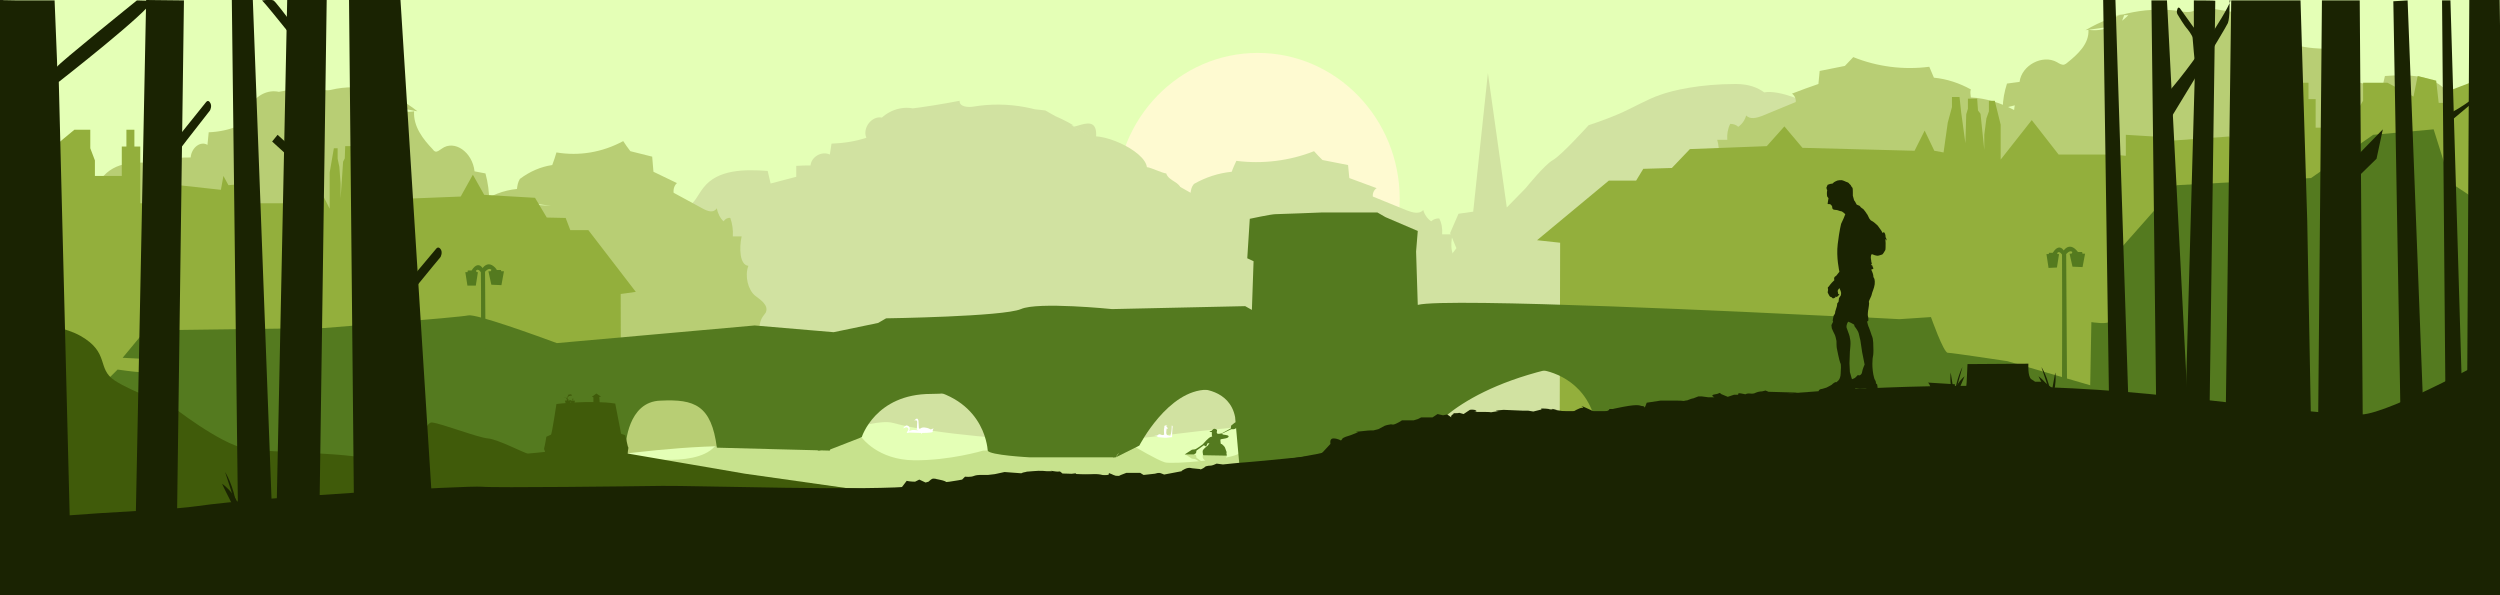 <?xml version="1.0" encoding="utf-8"?>
<!-- Generator: Adobe Illustrator 18.0.0, SVG Export Plug-In . SVG Version: 6.00 Build 0)  -->
<!DOCTYPE svg PUBLIC "-//W3C//DTD SVG 1.1 Tiny//EN" "http://www.w3.org/Graphics/SVG/1.1/DTD/svg11-tiny.dtd">
<svg version="1.1" baseProfile="tiny" id="Layer_1" xmlns="http://www.w3.org/2000/svg" xmlns:xlink="http://www.w3.org/1999/xlink"
	 x="0px" y="0px" viewBox="0 350.1 595.3 141.7" xml:space="preserve">
<rect x="0" y="350.1" width="595.3" height="141.7" fill="#333333" stroke="none"/>
<rect x="0.7" y="350" fill="#E4FFB6" width="595" height="141"/>
<path fill="#C7E28D" d="M205.3,454.4c0,0,3.8,5.2,12.3,5.3s16.5-2.3,16.5-2.3l36-1c0,0,5.5,3.3,7.3,3.8s16.3-0.7,17.7-2.2
	c1.3-1.5,31.3-1.2,31.3-1.2s-31.5,20.3-32,20.3s-137.7-4.7-137.7-4.7l-9.5-14.2c0,0,8,3.7,11.2,3.7s-8.7-3.2-8.7-3.2
	s15.6,3.1,20.4-2.2C175,451.4,205.3,454.4,205.3,454.4z"/>
<ellipse fill="#FEFAD1" cx="299.5" cy="397.5" rx="33.8" ry="34.8"/>
<path fill="#F9DF7C" d="M272,396.4c-0.7-0.6-2.2-0.1-2,0.8"/>
<path fill="#D1E2A1" d="M248.9,376.4c-0.9-0.1-1.8-0.2-2.7-0.3c0.3,0.9,0.7,1.7,1,2.6c2.8,0.4,5.7,0.8,8.5,1.3
	c-7.1-4.3-15.8-5.9-24-4.5c-1.3,0.2-3.3,0-3.2-1.4c-4.2,0.8-8.4,1.5-12.7,2c0.9,0,1.8,0.1,2.7,0.1c-2.9-1-6.2-0.2-8.5,1.9
	c-2.4-0.5-4.7,2.5-3.7,4.8c-2.7,0.9-5.5,1.3-8.3,1.4c-0.1,0.9-0.3,1.8-0.4,2.6c-1.9-0.9-4.4,0.5-4.6,2.6c-1.1,0-2.3,0-3.4,0.1
	c0,0.9,0,1.8,0,2.6c-2,0.5-4.1,1.1-6.1,1.6c-0.2-1-0.5-2-0.7-3c-5.5-0.4-11.9-0.4-15.3,4c-1.3,1.6-2.1,3.9-4,4.6
	c3.3,2.2,3.4,7.1,2.3,11c-1.1,3.9-2.9,7.8-2,11.7c0.9,3.9,4.2,6.7,7.4,9.2c5.8,4.5,11.8,9.1,18.7,11.6c5.1,1.8-8.4,11.3-3.1,12.4
	c5.3,1.1,20.6-5.9,25.8-4.5c10.3,2.8,29.7,4.1,40.4,4.5c12.4,0.5,24.6-1.8,36.9-3c17.3-1.8,34.8-2.7,52.1-2.8
	c2.6-6.9,5.8-13.6,9.8-19.9c-0.9-2.3-1.7-5.3,0-7.1c0.3-0.3,0.6-0.5,0.8-0.9c0.8-1.5-1.5-2.5-3-3.4c-2-1.2-2.9-4.1-1.8-6.2
	c-2.4-0.1-2.5-3.7-1.9-6.1c-0.8,0-1.6,0-2.5,0c0.1-1.3-0.1-2.7-0.7-3.8c-0.7,0-1.4,0.2-1.9,0.7c-0.9-0.6-1.6-1.6-1.9-2.7
	c-0.9,1.1-2.6,0.6-3.9,0.1c-2.7-1.1-5.4-2.2-8.1-3.3c-0.1-0.8,0.3-1.6,0.9-2c-2.2-0.8-4.3-1.6-6.5-2.4c-0.1-1-0.2-2.1-0.3-3.1
	c-2-0.4-4.1-0.8-6.1-1.2c-0.7-0.7-1.4-1.4-2-2.1c-5.8,2.3-12.3,3.1-18.5,2.3c-0.4,0.9-0.8,1.7-1.1,2.6c-3.1,0.3-6.2,1.3-9,2.9
	c-0.6,0.7-0.7,1.4-0.8,2.1"/>
<path fill="#D1E2A1" d="M281.2,395.4c0-2-2.9-2.1-3.5-4c-1-0.1-3.6-1.4-4.6-1.5c-0.5-4-11.4-8.9-14.9-6.9c-0.5,0.3,5.2,1.6,4.6,1.5
	c-0.3-0.1-2.6,3.4-2.9,3.2c4.3-13.8-5.1-5.4-5.1-7.9"/>
<path fill="#B8CE74" d="M123.1,395.1c-3.2,0.3-6.3,1.5-9,3.5c-0.1-1.1-0.2-2.3-0.8-3s-1.9-0.1-1.7,1c6.5,0.8,13.1,1.7,19.6,2.5
	c-4.9-0.3-9.8-0.6-14.7-0.9c0-2.3-0.3-4.6-0.9-6.8c-0.9-0.2-1.7-0.3-2.6-0.5c-0.5-4.6-4.8-7.6-7.8-5.4c-0.5,0.3-1,0.8-1.5,0.7
	c-0.3-0.1-0.5-0.3-0.7-0.6c-2.2-2.3-4.6-5.3-4.4-9c-3,0.6-6.2-1-8.3-4.1c1.1,0,2.1,0.1,3.2,0.1c-0.8-0.1-1.6-0.3-2.3-0.4
	c0.3,1,0.6,2,0.9,3c2.4,0.5,4.9,1,7.3,1.4c-6.1-4.9-13.6-6.8-20.6-5.1c-1.1,0.3-2.8,0-2.8-1.6c-3.6,0.9-7.3,1.7-10.9,2.3
	c0.8,0,1.5,0.1,2.3,0.1c-2.5-1.1-5.4-0.2-7.3,2.2c-2.1-0.5-4,2.9-3.2,5.5c-2.3,1-4.7,1.5-7.2,1.6c-0.1,1-0.2,2-0.3,3
	c-1.6-1-3.8,0.6-4,3c-1,0-2,0-2.9,0.1c0,1,0,2,0,3c-1.7,0.6-3.5,1.2-5.2,1.8c-0.2-1.2-0.4-2.3-0.6-3.5c-4.7-0.5-10.3-0.4-13.2,4.6
	c-1.1,1.9-1.8,4.4-3.4,5.3c2.9,2.5,2.9,8.2,2,12.6s-2.5,9-1.8,13.5c0.7,4.5,3.6,7.7,6.3,10.5c5,5.2,10.1,10.5,16,13.3
	c4.3,2.1,9,2.7,13.5,4s8.9,3.2,13.4,4.8c8.9,3.2,18,5,27.2,5.4c10.6,0.5,21.3-0.8,31.9-2.2c14.9-2,29.7-4.3,44.7-4.5
	c2.2-8,5-15.6,8.4-22.8c-0.8-2.7-1.5-6,0-8.1c0.2-0.3,0.5-0.6,0.7-1c0.6-1.7-1.3-2.9-2.6-3.9c-1.7-1.4-2.5-4.7-1.6-7.1
	c-2.1-0.2-2.2-4.3-1.6-7c-0.7,0-1.4,0-2.1,0c0.1-1.5-0.1-3-0.6-4.4c-0.6-0.1-1.2,0.2-1.6,0.8c-0.8-0.7-1.4-1.9-1.6-3.1
	c-0.8,1.2-2.2,0.7-3.3,0.1c-2.3-1.3-4.7-2.5-7-3.8c-0.1-0.9,0.2-1.8,0.8-2.3c-1.9-0.9-3.7-1.8-5.6-2.7c-0.1-1.2-0.2-2.4-0.3-3.6
	c-1.7-0.4-3.5-0.9-5.2-1.3c-0.6-0.8-1.2-1.6-1.7-2.4c-5,2.7-10.5,3.6-15.9,2.7c-0.3,1-0.6,2-1,3c-2.7,0.4-5.3,1.5-7.7,3.3
	C123.3,393.5,123.2,394.3,123.1,395.1z"/>
<polygon fill="#93AF3C" points="0,395.1 2.3,393.6 2.2,383 4.4,380.8 8,383 8,385.9 9.7,385.9 10,380.4 12.9,379.3 13.6,384.4 
	17.7,381 21.5,381 21.5,385.4 22.6,388.3 22.6,392 29,392 29,385 30.1,385 30.1,381 32,381 32,385 33.4,385 33.4,398.5 40.9,398.5 
	42.6,394.2 52.6,395.3 53.2,392 54.4,394.2 58.8,393.8 58.8,398.9 60.8,398.5 69.4,398.5 73.6,390.1 78.5,399.8 78.5,396 
	78.5,391.2 79.5,385.4 80.4,385.4 80.4,387.9 80.8,389.8 81.1,393.8 81.1,397.4 81.7,388.6 82.1,387.8 82.2,384.9 83.6,384.9 
	83.6,387.3 83.9,388.7 84,395.8 84.7,388.3 84.9,384.5 86.2,384.5 86.2,386.9 86.8,390.8 87.5,398 88.9,397.6 90.5,392.7 
	92.1,397.6 109.7,396.9 112.6,391.7 115.3,396.5 127.4,397.2 130.2,401.9 134.7,402 135.8,404.9 140.1,404.9 151.4,419.6 
	147.8,420.1 147.9,464 147.7,475 0,475 0,395.6 2,394 "/>
<path fill="#D1E2A1" d="M413.3,370.1c-8.5,0-15,1.5-18,2.6c-3,1-6.5,3.1-10,4.6s-7,2.6-7,2.6s-6.5,7.2-8.5,8.3
	c-2,1.1-6.5,6.7-6.5,6.7l-4.5,4.6l-4.5-32l-3.5,33l-3.5,0.5l-2,4.6l1.5,3.6l-3.5,4.6l-0.5,5.7v4.3l-3.5,19.1l2,10.8l28.5-2.6
	l46-65.5l15-10.3c0.3-0.7-7.2-3.9-10.7-3.2C418.6,371,416.5,370.1,413.3,370.1z"/>
<path fill="#B8CE74" d="M476.9,375.9c0-2,0.4-4,1-5.9c1-0.1,2-0.3,3-0.4c0.5-4,5.5-6.6,8.9-4.7c0.5,0.3,1.1,0.7,1.7,0.6
	c0.3-0.1,0.6-0.3,0.8-0.5c2.5-2,5.2-4.5,5-7.8c3.4,0.5,7.1-0.9,9.5-3.5c-1.2,0-2.4,0.1-3.6,0.1c0.9-0.1,1.8-0.2,2.7-0.3
	c-0.3,0.9-0.7,1.7-1,2.6c-2.8,0.4-5.5,0.8-8.3,1.2c7-4.2,15.5-5.8,23.4-4.4c1.3,0.2,3.2,0,3.1-1.4c4.1,0.8,8.2,1.4,12.4,2
	c-0.9,0-1.7,0.1-2.6,0.1c2.8-0.9,6.1-0.2,8.3,1.9c2.4-0.5,4.6,2.5,3.6,4.8c2.6,0.9,5.4,1.3,8.2,1.4c0.1,0.9,0.3,1.7,0.4,2.6
	c1.8-0.9,4.3,0.5,4.5,2.6c1.1,0,2.2,0,3.3,0.1c0,0.9,0,1.7,0,2.6c2,0.5,4,1,6,1.6c0.2-1,0.5-2,0.7-3c5.4-0.4,11.7-0.4,15,4
	c1.2,1.6,2,3.8,3.9,4.6c-3.3,2.1-3.3,7-2.3,10.9c1.1,3.8,2.8,7.7,2,11.6c-0.9,3.9-4.1,6.6-7.2,9.1c-5.7,4.5-11.5,9-18.2,11.5
	c-4.9,1.8-10.2,2.3-15.3,3.5c-5.1,1.1-10.2,2.8-15.2,4.1c-10.1,2.7-20.5,4.3-31,4.7c-12.1,0.5-24.2-0.7-36.2-1.9
	c-16.9-1.8-33.8-3.7-50.8-3.8c-2.5-6.9-5.7-13.5-9.5-19.7c0.9-2.3,1.7-5.2,0-7c-0.3-0.3-0.6-0.5-0.7-0.9c-0.7-1.5,1.5-2.5,2.9-3.3
	c2-1.2,2.8-4,1.8-6.2c2.4-0.1,2.5-3.7,1.8-6c0.8,0,1.6,0,2.4,0c-0.1-1.3,0.1-2.6,0.7-3.8c0.7,0,1.4,0.2,1.9,0.7
	c0.9-0.6,1.6-1.6,1.9-2.7c0.9,1,2.5,0.6,3.8,0.1c2.7-1.1,5.3-2.2,8-3.3c0.1-0.8-0.3-1.6-0.9-2c2.1-0.8,4.2-1.6,6.3-2.3
	c0.1-1,0.2-2.1,0.3-3.1c2-0.4,4-0.8,6-1.2c0.7-0.7,1.3-1.4,2-2.1c5.7,2.3,12,3.1,18.1,2.3c0.4,0.9,0.7,1.7,1.1,2.6
	c3.1,0.3,6.1,1.3,8.8,2.8c-0.2,0.5-0.1,1.2,0,1.9c3.6,0.2,7.1,1.3,10.3,3c0.1-0.9,0.2-2,0.9-2.6c0.7-0.6,2.1-0.1,2,0.8"/>
<polygon fill="#93AF3C" points="595.3,383.5 591.7,382.1 592,371.7 588.7,369.6 583.2,371.7 583.2,374.6 580.7,374.6 580.1,369.3 
	575.7,368.2 574.7,373.1 568.5,369.8 562.7,369.8 562.7,374.1 561,376.9 561,380.5 551.4,380.5 551.4,373.7 549.7,373.7 
	549.7,369.8 546.9,369.8 546.9,373.7 544.7,373.7 544.7,386.9 533.3,386.9 530.8,382.6 515.6,383.7 514.8,380.5 512.8,382.6 
	506.2,382.2 506.2,387.2 503.2,386.9 490.2,386.9 483.8,378.7 476.4,388.1 476.4,384.4 476.4,379.8 475,374.1 473.6,374.1 
	473.6,376.6 473,378.3 472.5,382.2 472.5,385.8 471.6,377.2 471,376.4 470.8,373.6 468.6,373.6 468.6,376 468.2,377.3 468,384.2 
	467,376.9 466.6,373.2 464.8,373.2 464.8,375.6 463.8,379.3 462.8,386.4 460.6,386 458.3,381.2 455.9,386 429.2,385.3 424.9,380.2 
	420.7,384.9 402.4,385.6 398.1,390.1 391.3,390.3 389.6,393.1 383.1,393.1 366,407.3 371.5,407.9 371.4,450.6 371.7,461.2 
	595.3,461.2 595.3,384 592.3,382.4 "/>
<path fill="#547A1F" d="M595.3,429.6l-4.8-0.2l-11.2,10l-55.8,2.5l-22.8,0.8l-22.7-6.6c0,0-13.2-2-14.2-2s-4-8.5-4-8.5l-7.5,0.5
	l-11.4-0.6l0,0c0,0-0.3,0-0.9,0h-0.5l0,0c-0.6,0-1.5-0.1-2.5-0.1c-18-0.9-92.6-4.5-99.4-2.7l-0.4-12.7l0.4-4.9l-7.7-3.3l-1.9-1.1
	h-13.4c0,0-10,0.4-10.9,0.4c-1,0-6.1,1.1-6.1,1.1l-0.6,9.4l1.5,0.7l-0.4,11.6l-1.6-0.9l-31.7,0.7c0,0-17.7-1.8-21.7,0
	c-4.2,1.8-32.1,2.2-32.1,2.2l-1.9,1.1l-10.6,2.2l-18.8-1.6l-47.1,4.2c-4.9-1.8-19.2-7-21.1-6.6c-2.2,0.5-34.2,3-34.2,3l-37.5,0.5
	l-5.8,0.8l-4.8,5.8l4,0.2c0,0,1,3.2,0,3.2c-1,0-5.2-0.6-5.2-0.6l-4,4l7.5,17.2l86.5,10.5l25-6.2l1.5-11.8c0,0.1,0.1,0.3,0.1,0.4
	c1.3,4.9,4.4,4,4.4,4s0.4-10.5,8.3-10.7c8.1-0.4,12.1,1.1,13.4,11.2l26.9,0.7c0,0,3.3-16.7,19.8-15.2c16.7,1.6,17.7,14.1,17.8,15.2
	c0.4,1.1,10,1.6,10,1.6h20.5c0,0,8.1-16.7,19.8-16.3c0,0,7.3,0,8.6,6.7l1,11.2l11.1,2.2l23.4-0.7l8.1-0.4l2.5-5.6l-1.5-0.7
	c0,0,5.4-11.2,29.4-17.2c0,0,20.5,0.4,30.3,23c0,0,5.2,4.9,24.4,2.9l1-5.6c0,0,6.8-9.2,13.4-12.4c-0.7,6.9-1.2,13-0.9,13
	c0.8,0,160.2,6.5,160.2,6.5L595.3,429.6z"/>
<path fill="#405B0A" d="M-1,427.1c0,0,13.1-1,20.2,3c7,4,3.8,7.8,8.1,10.6s13.5,6,13.5,6s11.4,9,17.6,10.2s26.2,0.6,33.1,3.4
	c6.9,2.8,9-9.9,11.4-9.6s10.9,3.6,13.3,3.8c2.4,0.2,8.8,3.6,9.5,3.6c0.8,0,11.2-1.2,11.9-1.2s8.4,0.6,8.4,0.6l31.4,5.4l24,3.4
	l17.3,1c0,0-33.1,33-34.1,33c-1,0-185.6,6.1-185.6,6.1V427.1z"/>
<polygon fill="#1A2302" points="34.8,350.1 32.1,484.6 42,484.6 43.8,350.2 "/>
<path fill="#1A2302" d="M38,388.2l11-13.7c0,0,0.5-0.8,1,0c0.6,0.8,0,1.9,0,1.9S39.3,390,38.8,391.1S38,388.2,38,388.2z"/>
<path fill="#1A2302" d="M-1.1,350.1l0.4,139H17l-3-119.5c0,0,21.9-17.1,22.2-19.3l-3.6-0.1c0,0-19,15.3-19,15.8
	c0.1,0.4-0.4-10-0.6-15.8H4.2L-1.1,350.1z"/>
<polygon fill="#1A2302" points="55.2,350 56.8,483.5 65.2,483.5 60.2,350 "/>
<polygon fill="#1A2302" points="68.4,349.5 65.6,484 75.9,484 77.8,349.6 "/>
<path fill="#1A2302" d="M63.3,351.2c0,0,11.1,13.2,12.4,16.4s0-3.5,0-3.5s-9.9-13.7-10.6-13.9c-0.7-0.3-2.7,0-2.7,0L63.3,351.2z"/>
<polygon fill="#1A2302" points="83.1,349.1 84.4,482.7 103.7,482.4 95.3,349.1 "/>
<path fill="#547A1F" d="M505.7,442.6l-0.4-33.7l13-14.7l32-1.7l14.8-10.3l14.4-1.3l4,12.7l6.5,4.3l2.2,50.7l0.4,11.3l-72.3,0.3
	l-22.7-11.7l0.4-21.7c0,0,4.3,0.7,4.3-0.3s0-12.3,0-12.3l5.8-0.7l14.8,13.7l2.9,12.3L505.7,442.6z"/>
<path fill="#1A2302" d="M92.3,423.1l11.5-13.7c0,0,0.5-0.8,1.1,0s0,1.9,0,1.9S93.6,424.9,93.2,426C92.7,427,92.3,423.1,92.3,423.1z"
	/>
<polygon fill="#1A2302" points="73,388.5 66.1,382.2 64.8,383.8 72.7,391 "/>
<polygon fill="#1A2302" points="556.2,392.4 567.4,380.9 565.9,387.9 561.5,392.2 "/>
<path fill="#1A2302" d="M522.4,350.2v6.5l-3.3-4.6c0,0-0.4-0.5-0.6,0.1c-0.2,0.6-0.2,0.9,0,1.3c0.2,0.4,1.8,2.9,2.1,3.2
	c0.3,0.3,1.5,1.9,1.5,2.4c0,0.5,0.6,6.7,0.6,6.3c0-0.4-3.2,114-3.2,114h6.2l1.8-129.1C527.5,350.2,522.4,350.2,522.4,350.2z"/>
<polygon fill="#1A2302" points="552.9,350.2 551.8,472.2 562.8,476.1 561.9,350.2 "/>
<g>
	<polygon fill="#1A2302" points="512.3,350.2 513.8,478.7 522.6,478.7 516,350.2 	"/>
	<path fill="#1A2302" d="M530.9,350.2c1.6-1.1-6.8,13.1-14.9,22.2l0.8,6c0,0,13.2-21.6,13.7-22.8S530.9,350.2,530.9,350.2z"/>
</g>
<polygon fill="#1A2302" points="500.8,349.5 502.6,472.7 507.3,460.7 503.7,349.2 "/>
<polygon fill="#1A2302" points="581.5,350.2 582.6,478.7 587.3,478.7 583.5,350.2 "/>
<path fill="#1A2302" d="M591.4,371.2c0.8-0.3-3.3,3.4-7.7,5.7l0.5,1.5c0,0,6.7-5.6,7-5.9C591.5,372.3,591.4,371.2,591.4,371.2z"/>
<polygon fill="#1A2302" points="531.3,350.2 529.6,478.4 550.8,478.1 549.4,402.7 547.8,350.2 "/>
<polygon fill="#1A2302" points="569.9,350.4 571.9,465.9 577.3,454.6 573.3,350.2 "/>
<path fill="#FFFFFF" d="M219.3,453.5c0-0.1,0.1-0.3,0.1-0.3l0,0h-0.1l-2.7-0.1l-0.6,0.1c0,0-0.1-0.1-0.1-0.1s0.5-0.7,0.4-0.9
	c-0.1-0.2-0.3-0.5-0.7-0.3s-0.5,0.2-0.5,0.2l0.1-0.2c0,0,0.1-0.2,0.3-0.3c0.1-0.1,0.3-0.2,0.4-0.2s0.6,0.2,0.7,0.5
	c0.1,0.3-0.1,0.9-0.1,0.9s0.4-0.4,1.3-0.3c0.9,0.1,0.9,0.1,1,0.1c0.1,0.1-0.5-0.2-0.5-0.2s0.1-1.1,0.1-1.8s-0.8-0.3-0.8-0.3l0.3-0.2
	c0,0,0.1-0.3,0.4-0.3c0.3-0.1,0.4,0.5,0.4,0.5l0.1,1.7l0.2,0.3c0,0,0.3-0.5,1.2-0.4c0.9,0.1,1.3,0.4,1.3,0.4s0.1,0.1,0.3,0
	c0.2-0.1,0.5-0.2,0.5-0.2s-0.3,0.5-0.2,0.8c0.1,0.3-2.5,0.3-2.5,0.3L219.3,453.5z"/>
<path fill="#FFFFFF" d="M274.9,453.7l0.2,0.2c0,0,0.5-0.1,0.6-0.2c0.1-0.1,0.2-0.2,0.5-0.2c0.3,0.1,0.4,0.2,0.6,0.2s0.4-0.1,0.4-0.1
	s-0.1-1.3,0-1.5c0.1-0.1,0-0.5,0.1-0.6c0.1-0.1,0.2-0.1,0.3-0.1c0.1,0,0.2,0,0.2,0h0.2l-0.2,0.1c0,0-0.1,0-0.1,0.1
	c0,0.1,0.1,0,0.2,0.2s0.1,0.2,0.2,0.3c0,0.1-0.1,0.1-0.1,0.1s-0.2-0.1-0.2,0c0,0.1-0.1,0.5-0.1,1c0.1,0.5,0.2,0.5,0.5,0.6
	c0.3,0.1,0.5,0.1,0.5,0.1s0.3-1,0.3-1.9s0-0.3,0-0.3s0-0.6,0.2-0.1c0.2,0.5,0,0.2,0,0.2s-0.1,1.4-0.1,1.8c0,0.4,0,0.6,0,0.6
	s-0.4,0-1,0.1c-0.6,0.1-1,0-1.2,0c-0.1,0-1.1-0.1-1.1-0.1l-0.3-0.2L274.9,453.7z"/>
<polygon fill="#1A2302" points="588,348.6 587.3,476.9 596.5,476.6 595.9,401.1 595.2,348.6 "/>
<path fill="#547A1F" d="M197.5,457.2l7.7-3c0,0,3.2-10.3,16.5-10.3c13.3,0-15.7-4.3-15.7-4.3l-16.7,15.8l5.7,2l1.8-0.5L197.5,457.2z
	"/>
<path fill="#547A1F" d="M266.5,457.9l-0.8,1.1l5.6-2.8c0,0,6.8-13.3,16.2-13.3s-8-1-8-1L263,453.4l2.2,5.7L266.5,457.9z"/>
<path fill="#547A1F" d="M367,438.2c0,0,9,1,12.3,10.2c3.3,9.2,12.2,1.7,12.2,1.7l2.5-12.3l-29.3-3L367,438.2z"/>
<path fill="#1A2302" d="M464.2,444.3c0,0,4,1,4.1-3.2c0.2-4.3,0.2-4.3,0.2-4.3l14.5-0.1c0,0-0.2,3.1,0.7,3.7s0.9,0.6,0.9,0.6h2.1
	l2.1,1.6L464.2,444.3z"/>
<path fill="#1A2302" d="M465.7,444.7l-0.2-2.5l0-0.6l-6.4-0.4c0,0,0.9,0.8,0.5,2.3c-0.5,1.5-1.4,2.5-1.4,2.5l10.9-1.9"/>
<g>
	<path fill="#1A2302" d="M54.6,476.3c0,0,2.8-2,0.5-6.5s-2.2-4.5-2.2-4.5s4.8,3.2,4.5,8.8s-2.8,3.5-2.8,3.5V476.3z"/>
	<path fill="#1A2302" d="M54,474.4c0,0,2-1.3,2.8-5.9c0.8-4.6,0.8-4.6,0.8-4.6s0.8,3.9-1.5,8.9s-2.6,2.7-2.6,2.7L54,474.4z"/>
	<path fill="#1A2302" d="M55.9,473.2c0,0,0.5-2.1-0.9-6.4c-1.4-4.3-1.4-4.3-1.4-4.3s2,3,2.8,8.4s-0.3,3.6-0.3,3.6L55.9,473.2z"/>
</g>
<g>
	<path fill="#1A2302" d="M486.9,449c0,0,2.3-1.7,0.4-5.5c-1.9-3.8-1.9-3.8-1.9-3.8s4,2.7,3.8,7.3c-0.2,4.6-2.3,2.9-2.3,2.9V449z"/>
	<path fill="#1A2302" d="M486.3,447.5c0,0,1.7-1.1,2.4-4.9c0.7-3.8,0.7-3.8,0.7-3.8s0.6,3.3-1.3,7.4c-1.9,4.2-2.2,2.3-2.2,2.3
		L486.3,447.5z"/>
	<path fill="#1A2302" d="M488,446.5c0,0,0.5-1.8-0.7-5.4c-1.2-3.6-1.2-3.6-1.2-3.6s1.7,2.5,2.4,7.1c0.7,4.6-0.2,3-0.2,3L488,446.5z"
		/>
</g>
<path fill="#C7E28D" d="M284.3,458.2l-2.2,0l1.7,1.1c0,0,0.4,0.1,0.7,0.1s1.9,1.2,1.9,1.2s1.4,1.7,2,1.8c0.6,0.1,0.2,0.1,0.2,0.1
	s-0.1,0.8,0,0.9c0.1,0.1-0.2,0.1-0.2,0.1l-0.4,0.1l0.1,0.1l0.4,0.1c0,0,0.4,0.5,0.6,0.5s0.7-0.1,0.7-0.4c0-0.2-0.1-0.4-0.1-0.4
	l0.2-0.4h0.4l0.6,0.1l2.2,1.2c0,0,0,0.6,0.1,0.7c0.1,0.1,0.9,0.7,0.9,0.7s0.8,0.2,0.9,0.1c0.2-0.1,0.5-0.4,0.5-0.4s-1.2-1.3-1.7-1.3
	s-0.6,0-0.6,0l-2.3-1.1l0.4-0.2c0,0,1.1-0.1,1.2-0.3c0.2-0.2-0.1-0.5-0.7-0.6s-1.1-0.2-1.1-0.2s-0.1,0-0.1-0.3
	c0-0.3,0.1-0.8,0.1-0.8s0.2,0,0.3-0.1c0.1-0.1,0.6-0.5,0.7-0.8s0.4-1.1,0.4-1.1s-0.1-0.1-0.1-0.2c0-0.1,0.2-0.6,0.1-0.6
	s-5.6,0.1-5.6,0.1s-0.2,0.8-0.1,1.1s0.7,0.8,0.7,0.8l0.5,0.4l0.4,0.6l-0.5-0.1l-0.1-0.3l-0.2-0.4l-0.3,0.1l-0.2,0.2l-1.8-1.3
	l-0.1-0.6L284.3,458.2z"/>
<g>
	<path fill="#1A2302" d="M466.6,449c0,0-2-1.7-0.4-5.5c1.6-3.8,1.6-3.8,1.6-3.8s-3.4,2.7-3.2,7.3s2,2.9,2,2.9V449z"/>
	<path fill="#1A2302" d="M467.1,447.5c0,0-1.4-1.1-2-4.9c-0.6-3.8-0.6-3.8-0.6-3.8s-0.5,3.3,1.1,7.4s1.9,2.3,1.9,2.3L467.1,447.5z"
		/>
	<path fill="#1A2302" d="M465.7,446.5c0,0-0.4-1.8,0.6-5.4c1-3.6,1-3.6,1-3.6s-1.4,2.5-2,7.1c-0.6,4.6,0.2,3,0.2,3L465.7,446.5z"/>
</g>
<g>
	<path fill="#405B0A" d="M130.4,462.4l-0.3-2.6c0,0-0.2-0.5-0.2-0.9s-0.1-1.4-0.2-1.5c-0.1-0.1-0.2-0.5-0.1-0.7s0.5-2.6,0.5-2.6
		s0.9-0.4,1.1-0.5c0.2,0,1.3-7.3,1.3-7.3s8.4-1,14-0.1l1.4,7.2c0,0,1,0.3,1,0.4c0,0.1,0.6,2.6,0.6,2.6s0.2,0.2,0.1,0.6
		c-0.1,0.4-0.2,1.9-0.2,1.9s0.1,0.4,0,0.5c-0.1,0.1-0.1,1-0.2,1.3c-0.1,0.3-0.1,0.7-0.1,0.7l0.1,0.3L130.4,462.4z"/>
	<g>
		<polygon fill="#405B0A" points="134.7,446.1 134.5,445.5 136,445.4 135.8,446.2 134.7,446.3 		"/>
		<path fill="#405B0A" d="M135,445.5c0,0,0-0.7-0.4-0.7s-0.5,0-0.5,0s0.5-0.1,0.7,0c0.2,0.1,0.5,0.1,0.4,0.7c0,0,0,0,0,0
			C135,446,135,445.5,135,445.5z"/>
		<path fill="#405B0A" d="M135.2,445.5c0,0-0.3-1.1,0.2-1.3c0.1-0.1,0.2-0.2,0.3-0.2c0,0,0.1,0,0.2,0c0.1,0,0,0,0.1,0.1
			c0,0,0,0-0.1,0c0,0,0,0,0,0c0.1,0,0.1,0,0.2,0c0,0,0.1,0,0.1,0s0,0.1,0,0.1c0,0,0,0.1,0,0.1c0,0,0,0,0,0c0,0-0.1,0-0.1,0
			c-0.1,0-0.1,0-0.2,0c0,0-0.1,0-0.1,0.1c-0.1,0-0.1,0-0.2,0c0,0,0-0.1,0-0.2c-0.1,0-0.2,0-0.2,0c-0.1,0-0.2,0-0.2-0.1
			c0,0,0.1,0,0.1,0c0,0,0,0,0,0c0,0,0.1,0,0.1,0c0,0,0,0,0.1,0c0,0,0.1-0.1,0.1,0c0.1,0,0,0.1,0,0.2c-0.1,0.1-0.1,0.1-0.2,0.2
			C135.1,444.7,135.2,445.1,135.2,445.5C135.5,446.7,135.2,445.5,135.2,445.5z"/>
		<path fill="#405B0A" d="M135.2,445.5c0-0.1,0.1-0.1,0.1-0.2c0,0,0.1-0.1,0.1-0.1c0.1,0,0.1-0.1,0.2-0.1c0.2,0,0.4,0,0.6,0
			c0.1,0,0.2,0,0.3,0.1c-0.1,0-0.1-0.1-0.2-0.1c0,0-0.1,0-0.1,0c-0.2,0-0.4,0-0.6,0c0,0-0.1,0-0.1,0c-0.1,0-0.1,0-0.2,0.1
			c-0.1,0.1-0.3,0.2-0.4,0.3"/>
	</g>
	<polygon fill="#405B0A" points="141.3,446 141.3,444.7 141,444.6 141,444.5 141.2,444.4 142,443.8 142.9,444.4 143,444.4 
		143,444.6 142.7,444.6 142.8,446.1 	"/>
	<polygon fill="#405B0A" points="136,446 135.8,445.5 136.9,445.5 136.8,446.1 135.9,446.1 	"/>
	<path fill="#405B0A" d="M136.3,445.6c0,0,0-0.5,0.2-0.6c0.2-0.1,0.2,0,0.2,0s-0.2-0.1-0.3,0C136.3,445.1,136.2,445.2,136.3,445.6
		C136.2,445.6,136.2,445.6,136.3,445.6C136.3,446,136.3,445.6,136.3,445.6z"/>
	<path fill="#405B0A" d="M136.2,445.6c0-0.1,0-0.1,0-0.2c0,0,0-0.1,0-0.1c0,0,0.1,0,0.1,0c0.1,0,0.1,0,0.2,0c0,0,0.1,0,0.1,0
		c0,0,0,0-0.1-0.1c0,0,0,0,0,0c-0.1,0-0.1,0-0.2,0c0,0,0,0,0,0c0,0,0,0-0.1,0.1C136.3,445.4,136.2,445.4,136.2,445.6"/>
</g>
<g>
	<g>
		<path fill="#547A1F" d="M491.3,439.9l-0.3-29.5c0,0,1.5-3.3,3.8-0.3l-1,0.7c0,0-0.3-1.8-1.8-0.2l0.2,30.7L491.3,439.9z"/>
		<polygon fill="#547A1F" points="492.8,410.5 493.5,413.6 495.9,413.7 496.5,410.5 		"/>
		<path fill="#547A1F" d="M493.2,410.7l0.3-0.6h2.3c0,0,0.2,0.8,0,0.9C495.6,411.1,493.2,410.7,493.2,410.7z"/>
	</g>
	<g>
		<path fill="#547A1F" d="M491.6,440.1l0.3-29.5c0,0-1.2-3.3-3.1-0.3l0.8,0.7c0,0,0.3-1.8,1.5-0.2l-0.1,30.7L491.6,440.1z"/>
		<polygon fill="#547A1F" points="490.3,410.6 489.8,413.8 487.8,413.9 487.3,410.6 		"/>
		<path fill="#547A1F" d="M490.1,410.9l-0.3-0.6h-1.9c0,0-0.2,0.8,0,0.9C488.1,411.3,490.1,410.9,490.1,410.9z"/>
	</g>
</g>
<g>
	<g>
		<path fill="#547A1F" d="M114.8,444.1l-0.3-29.5c0,0,1.5-3.3,3.8-0.3l-1,0.7c0,0-0.3-1.8-1.8-0.2l0.2,30.7L114.8,444.1z"/>
		<polygon fill="#547A1F" points="116.3,414.7 117,417.9 119.4,418 120,414.7 		"/>
		<path fill="#547A1F" d="M116.7,415l0.3-0.6h2.3c0,0,0.2,0.8,0,0.9C119.1,415.4,116.7,415,116.7,415z"/>
	</g>
	<g>
		<path fill="#547A1F" d="M115.1,444.3l0.3-29.5c0,0-1.2-3.3-3.1-0.3l0.8,0.7c0,0,0.3-1.8,1.5-0.2l-0.1,30.7L115.1,444.3z"/>
		<polygon fill="#547A1F" points="113.8,414.9 113.3,418.1 111.3,418.1 110.8,414.9 		"/>
		<path fill="#547A1F" d="M113.6,415.1l-0.3-0.6h-1.9c0,0-0.2,0.8,0,0.9C111.6,415.6,113.6,415.1,113.6,415.1z"/>
	</g>
</g>
<path fill="#547A1F" d="M284.3,458.3l-2.2,0l1.7-1.1c0,0,0.4-0.1,0.7-0.1s1.9-1.2,1.9-1.2s1.4-1.7,2-1.8c0.6-0.1,0.2-0.1,0.2-0.1
	s-0.1-0.8,0-0.9c0.1-0.1-0.2-0.1-0.2-0.1l-0.4-0.1l0.1-0.1l0.4-0.1c0,0,0.4-0.5,0.6-0.5s0.7,0.1,0.7,0.4s-0.1,0.4-0.1,0.4l0.2,0.4
	h0.4l0.6-0.1l2.2-1.2c0,0,0-0.6,0.1-0.7c0.1-0.1,0.9-0.7,0.9-0.7s0.8-0.2,0.9-0.1c0.2,0.1,0.5,0.4,0.5,0.4s-1.2,1.3-1.7,1.3
	c-0.6,0-0.6,0-0.6,0l-2.3,1.1l0.4,0.2c0,0,1.1,0.1,1.2,0.3c0.2,0.2-0.1,0.5-0.7,0.6c-0.6,0.1-1.1,0.2-1.1,0.2s-0.1,0-0.1,0.3
	c0,0.3,0.1,0.8,0.1,0.8s0.2,0,0.3,0.1s0.6,0.5,0.7,0.8c0.1,0.3,0.4,1.1,0.4,1.1s-0.1,0.1-0.1,0.2s0.2,0.6,0.1,0.6s-5.6-0.1-5.6-0.1
	s-0.2-0.8-0.1-1.1s0.7-0.8,0.7-0.8l0.5-0.4l0.4-0.6l-0.5,0.1l-0.1,0.3l-0.2,0.4l-0.3-0.1l-0.2-0.2l-1.8,1.3l-0.1,0.6L284.3,458.3z"
	/>
<g>
	<path fill="#1A2302" d="M-1.2,514.3l387.3-0.3v-66c0,0-2,0-4.7,0c-2.9,0-6.7,0-9.9,0c-6.1,0-24.7,2.1-29.2,2.1s-18.9,6.1-28.7,8.1
		c-9.8,2-29.5,4.3-36.7,5.2s-27.9-1.7-34.5,0s-14.6,1.1-24.2,2.4c-9.6,1.3-53.4-0.1-60.5,0c-7.2,0.1-39.8,0.5-43,0.2
		c-3.2-0.3-52.4,2.4-67.6,4.6c-10.5,1.5-36.2,1.5-48.2,4.7"/>
	<path fill="#1A2302" d="M511.6,443.9c18.8,1.8,43.7,5.2,50.7,4.9c6.9-0.2,33.3-14.9,33.3-14.9l1,80l-229.8,0.2l17.9-65.8
		c0.1-0.1,0.2-0.2,0.3-0.2C388.4,448.5,447,437.7,511.6,443.9z"/>
</g>
<path fill="#1A2302" d="M214.6,466.3l1.3-1.7c0.8,0.2,2,0.2,2,0.2l1-0.5l1.5,0.7l0.7-0.2c0.8-0.7,0.8-0.8,1.7-0.7
	c0.8,0.2-1.7-0.3,0.8,0.2c2.5,0.5,1,0.7,2.5,0.5c1.5-0.2,3-0.5,3-0.5l0.7-0.7c0,0,1.3,0.2,2.2-0.2c0.8-0.3,2.2-0.2,2.2-0.2h1
	l1.7-0.2l2.3-0.5l4,0.3c0,0,0.3-0.2,1-0.3c0.7-0.2-0.3,0,1.7-0.2s3.3,0,3.3,0s0.7,0,1.2,0s-1.3-0.3,0.5,0c1.8,0.3,1.2-0.2,1.8,0.3
	c0.7,0.5-0.3,0.5,0.7,0.5c1,0,1,0,1,0l0,0l1.7-0.3c0.7,0.7,0.7,0.7,0.7,0.7l0.7-0.3c0,0,2.5-0.2,3-0.2c0.5,0-0.3,0,0.5,0
	s1.5,0.2,1.5,0.2s0.2,0.2,1.2,0c1-0.2-0.5-0.8,1-0.2c1.5,0.7,1.5,0.7,1.5,0.7l0,0c0,0,0.2-0.3,0.7-0.5c0.5-0.2,1.3-0.5,1.3-0.5h1.8
	h1.5l0.8,0.5c2-0.2,2.7-0.3,2.7-0.3c1-0.3,1.2-0.2,1.7,0c0.5,0.2,0.5,0.2,0.5,0.2l4.2-0.8c0,0-0.3,0,0.7-0.5c1-0.5,1.7-0.2,1.7-0.2
	l2,0.2c0,0-0.2,0.3,0.7-0.2c0.8-0.5,0.2-0.3,0.8-0.5c0.7-0.2,1,0,1.7-0.3c0.7-0.3,0.7-0.3,0.7-0.3l1.5,0.2c0,0,4.7-0.5,5.3-0.5
	c0.7,0,17.8-1.7,17.8-1.7l2.5-2.7c0,0-0.3-1.3,0.7-1.3s1.8,0.5,1.8,0.5c0.7-0.7,0-0.3,0.7-0.7c0.7-0.3,0.7-0.3,0.7-0.3l0,0
	c0,0-0.7,0.3,1-0.3c1.7-0.7,1.7-0.7,1.7-0.7s-1.5,0,0.7-0.2c2.2-0.2,1.5-0.2,2.2-0.2c0.7,0,0.7,0,0.7,0l1.2-0.3l1.5-0.8
	c0,0,0.5-0.2,1.2-0.3c0.7-0.2,0.5,0.3,1.7-0.3c1.2-0.6,1.2-0.7,1.2-0.7h2.8l1-0.3l0.8-0.4h1.2h0.8h0.7l1.2-0.8
	c1.3,0.3,1.3,0.3,1.3,0.3l1-0.2c1,0.7,1,0.7,1,0.7s-0.3-0.3,0.3-0.7c0.7-0.3-0.5-0.3,0.7-0.3c1.2,0,0.5-0.2,1.2,0s0.7,0.2,0.7,0.2
	l0,0l1.5-1c0,0,1-0.2,1.5,0.2c0.5,0.4-1.8,0.3,0.5,0.3c2.3,0-0.2,0,1.7,0s0.8,0.2,1.8,0c1-0.2-2.5,0.5,0,0c2.5-0.5,4.7,0.1,1-0.2
	c-1.2-0.1,1.5-0.3,1.5-0.3l4.7,0.2h1.2l1.2,0.2l2-0.5c0,0-0.7-0.3,0.8-0.2s0.7,0.2,1.5,0.2c0.8,0-0.5-0.3,0.8,0
	c1.3,0.3-0.7,0,1.3,0.3c2,0.3,1,0.3,2,0.3s1,0,1,0s1.5-1,2.3-1s-1.5-1,0.8,0c2.3,1,1.8,1,1.8,1l2.2,0.1c0,0-0.3,0.2,1-0.3
	c1.3-0.5-0.2-0.5,1.3-0.5c1.5,0,0.8,0,0.8,0s-2.5,0.3,1.7-0.5c4.2-0.8,4-0.2,4.7-0.2c0.7,0,0.3,0.8,0.7,0c0.3-0.8,0.3-0.8,0.3-0.8
	l3.3-0.5c0,0-2.5,0,0.7,0c3.2,0,1.2,0,3.2,0c2,0,1.2,0.2,2,0c0.8-0.2-0.2,0.2,0.8-0.2c1-0.4,1-0.3,1-0.3l1.3-0.5h0.8l1.5,0.2h1.5
	c0,0-1.2-0.5,0.2-0.7c1.3-0.2,0.8-0.5,1.3-0.2c0.5,0.3-0.7-0.2,0.5,0.3c1.2,0.5,1.2,0.5,1.2,0.5l1.5-0.5h1c0,0-0.3-0.5,0.7-0.3
	s1,0.2,1,0.2s0.3-0.2,0.8-0.2c0.5,0,1,0.2,1.7-0.2c0.7-0.3,1.5-0.3,1.5-0.3l0.8-0.2l0.7,0.3l7,0.2l-78.8,10.5L270,466.6l-54.3,2.5
	L214.6,466.3z"/>
<path fill="#1A2302" d="M449.3,407.4c-0.1-0.1-0.1-0.6-0.3-0.8c0-0.1,0-0.8-0.3-1.1c-0.1-0.3-0.4,0.1-0.4,0.1s-0.3-0.6-0.4-0.7
	c-0.1-0.1-0.6-0.8-0.8-1.1c-0.3-0.3-1.1-1-1.4-1.1c-0.3-0.1-0.4-0.4-0.6-0.6c-0.1-0.1-0.4-1-0.6-1.1c0-0.1-0.7-1-0.8-1.1
	c-0.1-0.1-0.7-0.4-0.8-0.7c0-0.1-0.7-0.3-0.8-0.4c-0.1-0.1-0.3-0.7-0.6-1c-0.1-0.3-0.3-1.1-0.3-1.1s0-0.6,0-0.8s0-1-0.1-1.1
	c0,0-0.3-0.3-0.4-0.6c-0.1-0.1-0.3-0.3-0.4-0.4c0-0.1-0.3-0.3-0.7-0.4c0,0-0.8-0.4-1.1-0.4s-0.7,0-1,0.1c-0.3,0.1-0.8,0.4-0.8,0.4
	l-0.3,0.3l-0.6,0.1l-0.3,0.1l-0.3,0.1l-0.3,0.7l0.1,0.4c0,0,0.1,0.1,0.1,0.3c-0.1,0.1-0.1,1.1,0,1.4c0.1,0.1,0.3,0.4,0.3,0.4
	l-0.1,0.6c0,0-0.1,0.6-0.1,0.7c0,0.1,0.1,0.1,0.3,0.1s0.3,0,0.3,0l0.1,0.1l0.1,0.1l0.1,0.1l0.1,0.1l0.1,0.3
	c-0.1,0.4,0.3,0.6,0.3,0.6s0.4,0.1,0.7,0.1c0.3,0,0.8,0.3,1.1,0.3c0.3,0,1,0.7,1,0.7l-0.4,1l-0.6,1.3c0,0-0.4,1.5-0.8,4.8
	c-0.4,3.2,0.4,6.6,0.4,6.6l-0.8,1c-0.7,0.3-0.4,1-0.4,1l-0.6,0.6c0,0-0.7,0.8-0.8,1c-0.3,0.1-0.1,0.4-0.1,0.7s-0.1,0.4-0.1,0.6
	c0,0.1,0.3,0.6,0.4,0.8c0.1,0.3,0.6,0.4,0.6,0.4c0.1,0.3,0.4,0.3,0.7,0.1c0.3-0.1,0.1-0.3,0.1-0.3s0.1,0.1,0.3,0.1s0.4-0.3,0.4-0.3
	c0.1,0,0.3-0.3,0.3-0.3l-0.3-0.1c0,0,0-0.3-0.1-0.6c-0.1-0.3,0.4-0.8,0.4-0.8l0.3,0.7l0.1,0.4c0,0,0,0.6-0.1,0.7
	c-0.1,0.1-0.4,0.6-0.4,0.6s-0.1,0.7-0.1,0.8c0,0.1-0.3,0.4-0.3,0.4l-0.1,0.7c0,0-0.3,1-0.4,1.3c0,0.3-0.1,0.7-0.3,0.8
	c-0.1,0.1-0.3,1.3-0.3,1.3l0.1,0.3c0,0-0.3,0.6-0.4,0.8c0,0.3,0.1,0.7,0.1,0.8c0,0,0.6,1.4,0.7,1.5c0.1,0.1,0.4,1.4,0.4,1.5
	c0,0.1,0,1.5,0.1,1.8c0,0.1,0.6,3,0.8,3.4c0.3,0.4,0.1,1.7,0.1,2.5s-0.3,1.4-0.4,1.5c0,0.1-0.6,0.6-0.6,0.6H437c0,0-0.7,0.4-0.8,0.6
	c-0.1,0.1-1.3,0.7-1.3,0.7l-1,0.3c0,0-0.6,0-0.8,0.4c-0.3,0.3,0.4,1,0.6,1c0.1,0,1.1,0.1,1.3,0.3c0.1,0.1,1.8,0,2,0
	c0.1,0,1.1-0.3,1.3-0.4c0.1,0,0.8-0.4,0.8-0.4s0.6,0.1,0.7,0.3c0.1,0,1.1-0.1,1.5-0.3c0.4-0.1,0.3-0.4,0.4-0.6
	c0-0.1,0.1-0.4,0.1-0.4l1.1,0.1l1.3-0.1c0,0,0.4,0.1,0.6,0.3c0.1,0.1,0.8,0,1,0c0.1,0,1-0.1,1-0.1s0.3-0.3,0.3-0.4
	c0-0.1-0.1-0.6-0.1-0.7s-0.3-0.3-0.3-0.3s0-0.4-0.1-0.6c-0.1-0.1-0.3-0.6-0.3-0.6c-0.7-2.4-0.4-5.1-0.3-5.3c0.1-0.3,0.1-1.4,0.1-1.4
	c0-3.1-0.3-3.2-0.4-3.5c-0.1-0.3-0.6-1.8-0.7-2c-0.1,0-0.4-1.3-0.4-1.3l0.3-0.3c0,0,0-0.8-0.1-1c-0.1-0.1,0-1.4,0.1-1.7
	c0-0.3,0.3-1.4,0.1-1.7c0-0.3,0.7-1.5,0.7-1.8s0.6-1.5,0.7-2.4c0.1-1-0.1-1.5-0.3-1.7c0-0.1,0-0.6-0.3-1.3c-0.3-0.7-0.3-0.4,0-0.6
	c0.4,0,0.3-0.3,0.1-0.6c0-0.3-0.1-0.3-0.3-0.4c-0.1-0.1,0-0.1,0.1-0.3c0.1,0-0.1-0.4-0.1-0.4s0-0.4-0.1-0.8c-0.1-0.4,0.1-1,0.1-1
	s0.3-0.1,0.4,0c0.1,0.1,0.8,0.3,1.1,0.3c0.3,0,1-0.3,1.1-0.3c0.1,0,0.6-0.8,0.7-1c0.1,0,0.1-1,0.1-1.7c0-0.7-0.1-1-0.1-1
	L449.3,407.4C449.3,407.4,449.4,407.1,449.3,407.4z M443.4,438.7c-0.1,0.7-0.7,0.8-0.7,0.8l-0.3-0.1c0,0-0.4,0.4-0.6,0.6
	c0,0.1-0.8,0.4-0.8,0.4l-0.1-0.3l-0.4-1.4c0,0-0.1-1.7-0.1-2.1c0-0.4,0.1-2.8,0.1-2.8s0,0,0.1-1.1c0.1-1.1,0-1.7-0.1-2.1
	c0-0.4-0.4-1.4-0.4-1.4s-0.1-0.3-0.4-1.1c-0.1-0.8,0.4-1.4,0.4-1.4l0.7,0.3l0.7,0.4l0.1,0.4l0.3,0.4c0,0,0.6,0.8,0.7,1.3
	c0.1,0.4,0.4,1.7,0.4,1.7l0.3,2c0,0,0,0,0.1,0.7c0.1,0.6,0.6,3,0.6,3S443.5,438,443.4,438.7z"/>
</svg>
